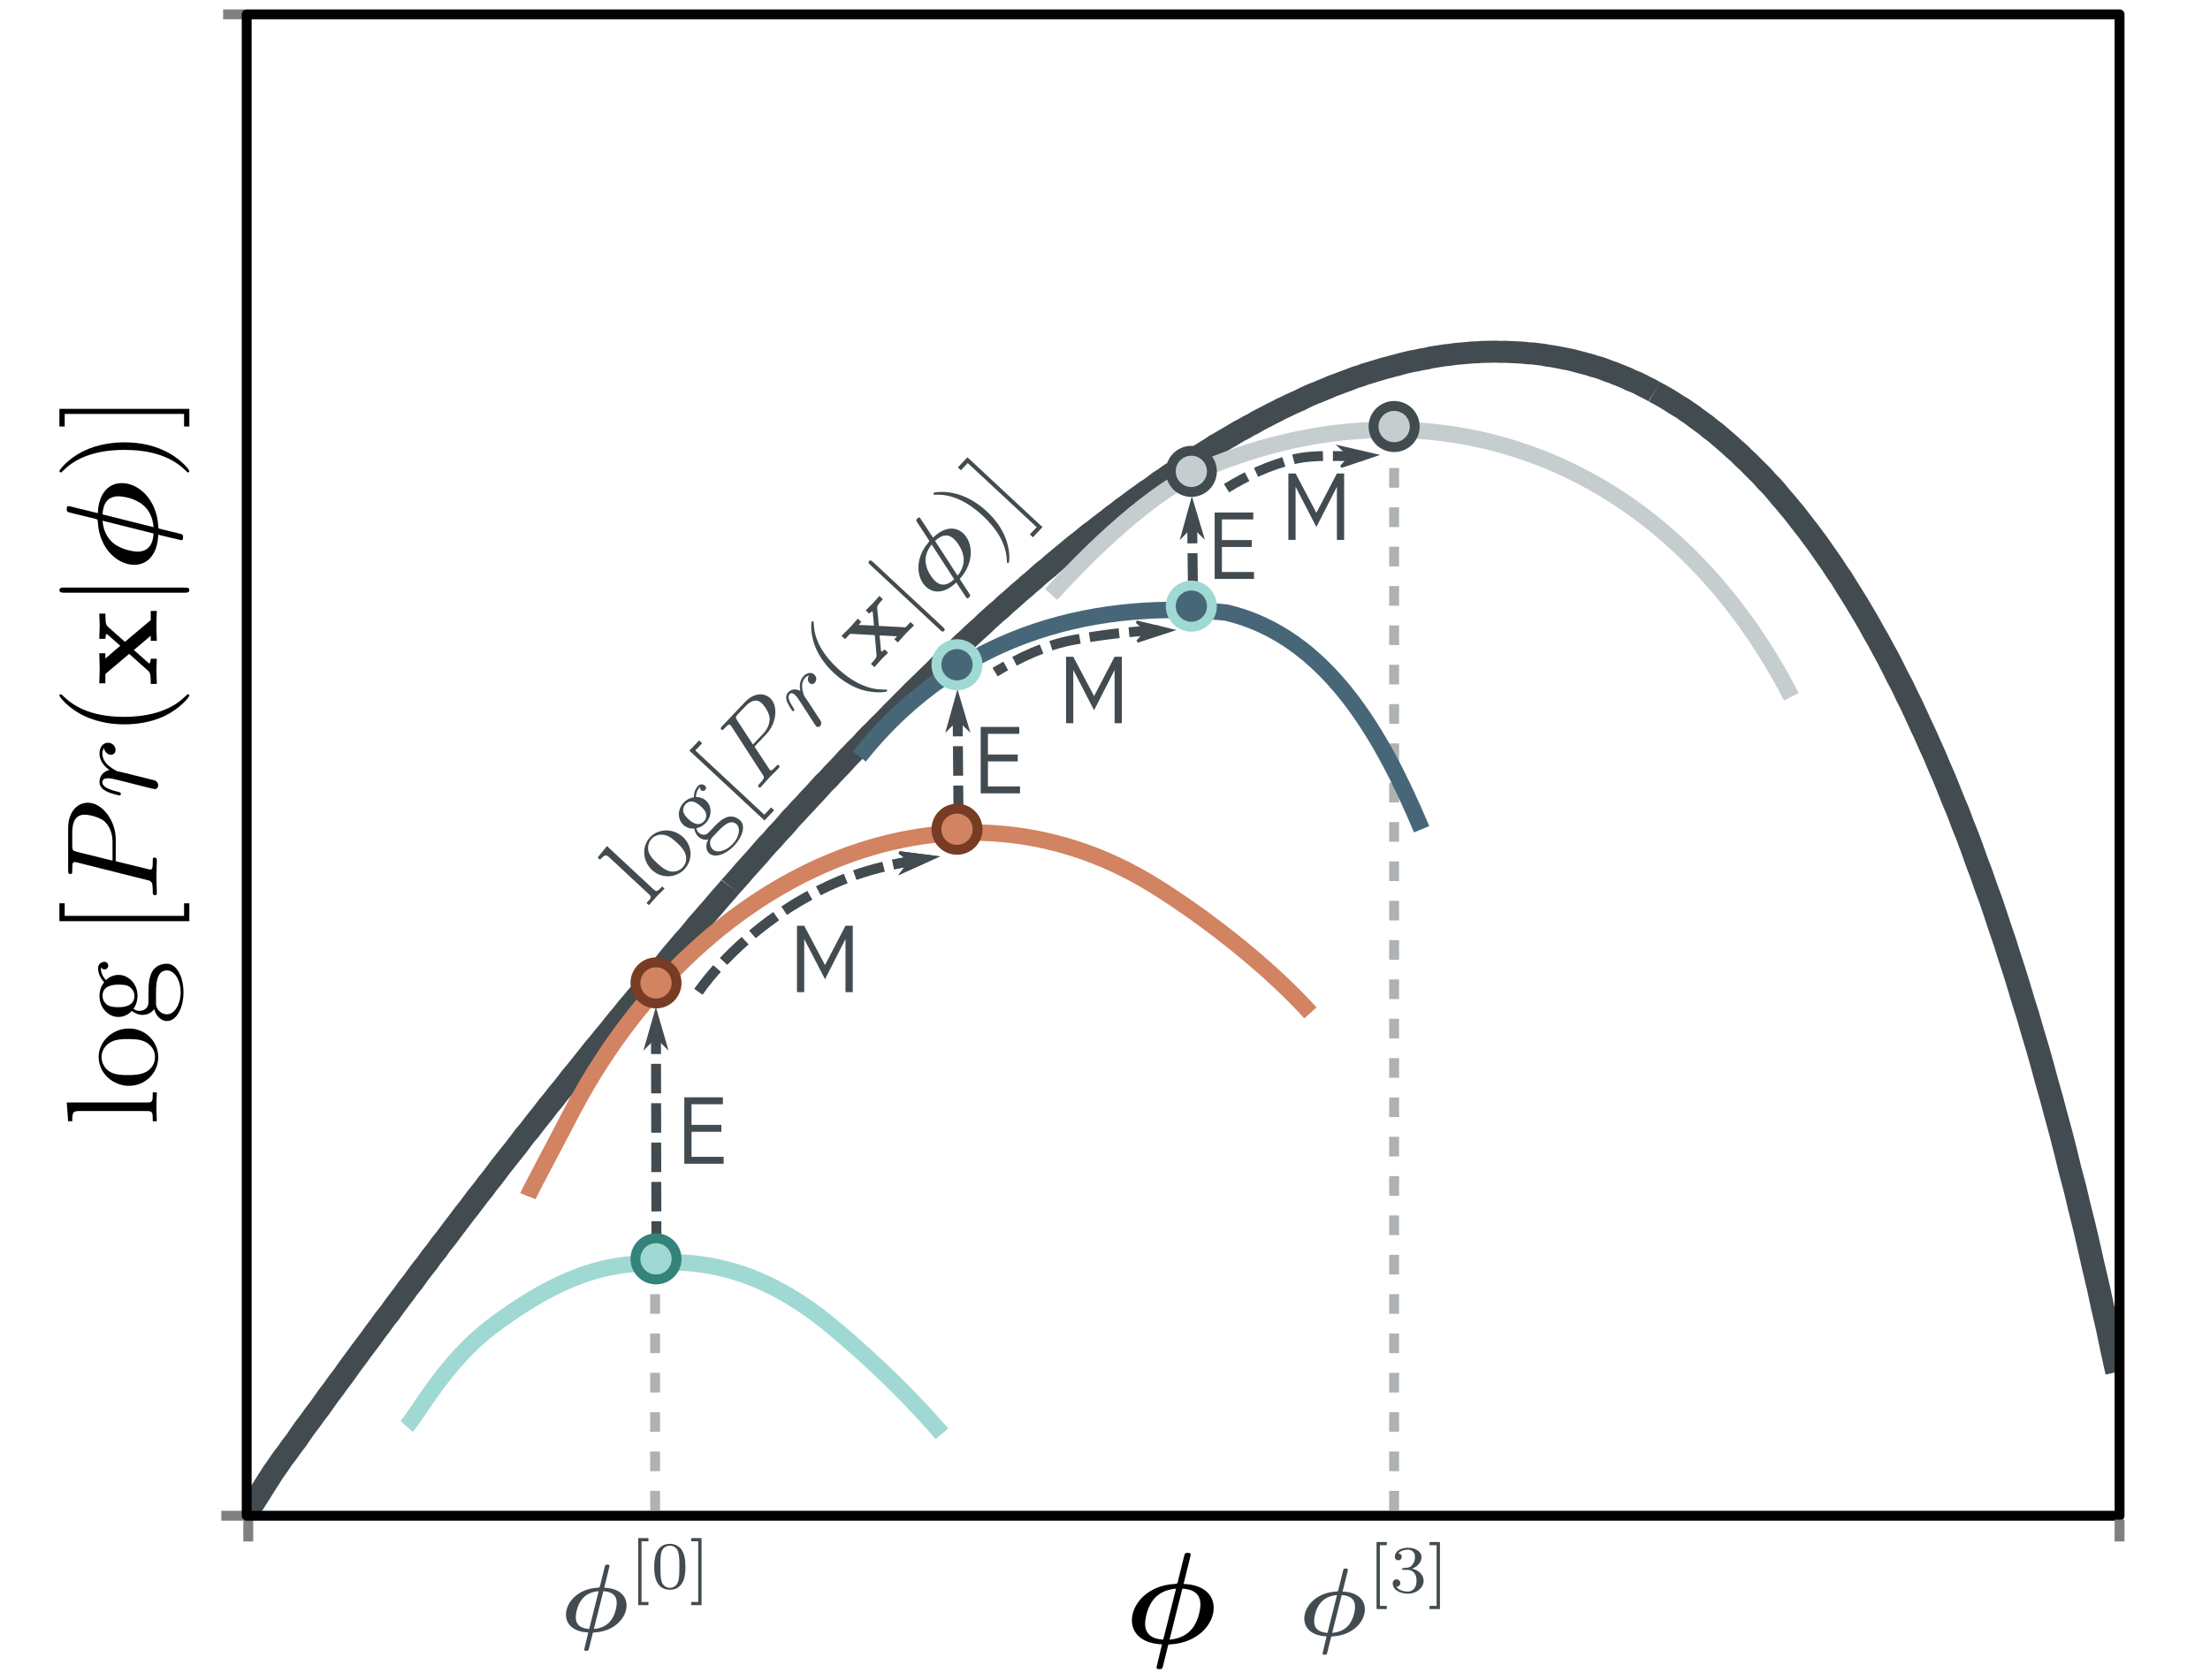 <?xml version="1.0" encoding="UTF-8"?>
<svg xmlns="http://www.w3.org/2000/svg" xmlns:xlink="http://www.w3.org/1999/xlink" width="190.129pt" height="144.575pt" viewBox="0 0 190.129 144.575">
<defs>
<clipPath id="clip-0">
<path clip-rule="nonzero" d="M 141 32 L 183 32 L 183 120 L 141 120 Z M 141 32 "/>
</clipPath>
<clipPath id="clip-1">
<path clip-rule="nonzero" d="M 21.48 25.062 L 21.48 145.422 L 182.148 142.176 L 182.148 21.816 Z M 21.48 25.062 "/>
</clipPath>
<clipPath id="clip-2">
<path clip-rule="nonzero" d="M 101 29 L 144 29 L 144 41 L 101 41 Z M 101 29 "/>
</clipPath>
<clipPath id="clip-3">
<path clip-rule="nonzero" d="M 21.48 25.062 L 21.48 145.422 L 182.148 142.176 L 182.148 21.816 Z M 21.48 25.062 "/>
</clipPath>
<clipPath id="clip-4">
<path clip-rule="nonzero" d="M 61 38 L 104 38 L 104 78 L 61 78 Z M 61 38 "/>
</clipPath>
<clipPath id="clip-5">
<path clip-rule="nonzero" d="M 21.48 25.062 L 21.48 145.422 L 182.148 142.176 L 182.148 21.816 Z M 21.48 25.062 "/>
</clipPath>
<clipPath id="clip-6">
<path clip-rule="nonzero" d="M 21 75 L 64 75 L 64 132 L 21 132 Z M 21 75 "/>
</clipPath>
<clipPath id="clip-7">
<path clip-rule="nonzero" d="M 21.48 25.062 L 21.48 145.422 L 182.148 142.176 L 182.148 21.816 Z M 21.48 25.062 "/>
</clipPath>
</defs>
<path fill="none" stroke-width="0.854" stroke-linecap="butt" stroke-linejoin="miter" stroke="rgb(25.882%, 29.411%, 31.372%)" stroke-opacity="0.427" stroke-dasharray="1.708 1.708" stroke-miterlimit="4" d="M 119.938 131.168 L 119.938 37.087 " transform="matrix(1, 0, 0, 0.991, 0, 0)"/>
<path fill="none" stroke-width="0.854" stroke-linecap="butt" stroke-linejoin="miter" stroke="rgb(25.882%, 29.411%, 31.372%)" stroke-opacity="0.427" stroke-dasharray="1.708 1.708" stroke-miterlimit="4" d="M 56.359 131.168 L 56.359 110.212 " transform="matrix(1, 0, 0, 0.991, 0, 0)"/>
<path fill="none" stroke-width="0.854" stroke-linecap="butt" stroke-linejoin="miter" stroke="rgb(25.882%, 29.411%, 31.372%)" stroke-opacity="1" stroke-dasharray="2.563 0.854" stroke-miterlimit="4" d="M 102.555 44.622 L 102.625 50.81 " transform="matrix(1, 0, 0, 0.991, 0, 0)"/>
<path fill-rule="evenodd" fill="rgb(25.882%, 29.411%, 31.372%)" fill-opacity="1" stroke-width="0.228" stroke-linecap="butt" stroke-linejoin="miter" stroke="rgb(25.882%, 29.411%, 31.372%)" stroke-opacity="1" stroke-miterlimit="4" d="M 46.776 -102.049 L 47.629 -102.903 L 44.64 -102.049 L 47.63 -101.196 Z M 46.776 -102.049 " transform="matrix(0.011, 0.991, -1, 0.011, 0, 0)"/>
<path fill="none" stroke-width="0.854" stroke-linecap="butt" stroke-linejoin="miter" stroke="rgb(25.882%, 29.411%, 31.372%)" stroke-opacity="1" stroke-dasharray="2.563 0.854" stroke-miterlimit="4" d="M 82.383 61.381 L 82.453 69.937 " transform="matrix(1, 0, 0, 0.991, 0, 0)"/>
<path fill-rule="evenodd" fill="rgb(25.882%, 29.411%, 31.372%)" fill-opacity="1" stroke-width="0.228" stroke-linecap="butt" stroke-linejoin="miter" stroke="rgb(25.882%, 29.411%, 31.372%)" stroke-opacity="1" stroke-miterlimit="4" d="M 63.06 -81.886 L 63.915 -82.742 L 60.924 -81.888 L 63.913 -81.032 Z M 63.06 -81.886 " transform="matrix(0.008, 0.991, -1, 0.008, 0, 0)"/>
<path fill="none" stroke-width="0.854" stroke-linecap="butt" stroke-linejoin="miter" stroke="rgb(25.882%, 29.411%, 31.372%)" stroke-opacity="1" stroke-dasharray="2.563 0.854" stroke-miterlimit="4" d="M 56.434 88.965 L 56.473 108.175 " transform="matrix(1, 0, 0, 0.991, 0, 0)"/>
<path fill-rule="evenodd" fill="rgb(25.882%, 29.411%, 31.372%)" fill-opacity="1" stroke-width="0.228" stroke-linecap="butt" stroke-linejoin="miter" stroke="rgb(25.882%, 29.411%, 31.372%)" stroke-opacity="1" stroke-miterlimit="4" d="M 90.104 -56.252 L 90.961 -57.105 L 87.967 -56.252 L 90.957 -55.398 Z M 90.104 -56.252 " transform="matrix(0.002, 0.991, -1, 0.002, 0, 0)"/>
<g clip-path="url(#clip-0)">
<g clip-path="url(#clip-1)">
<path fill="none" stroke-width="1.992" stroke-linecap="butt" stroke-linejoin="round" stroke="rgb(25.882%, 29.411%, 31.372%)" stroke-opacity="1" stroke-miterlimit="4" d="M 142.336 -38.488 L 142.754 -38.727 L 143.145 -38.966 L 143.562 -39.237 L 143.953 -39.505 L 144.344 -39.776 L 144.762 -40.044 L 145.152 -40.344 L 145.57 -40.645 L 145.961 -40.974 L 146.348 -41.274 L 146.77 -41.604 L 147.16 -41.961 L 147.578 -42.291 L 147.969 -42.653 L 148.355 -43.01 L 148.777 -43.402 L 149.164 -43.788 L 149.586 -44.179 L 149.973 -44.599 L 150.395 -45.019 L 150.781 -45.438 L 151.172 -45.858 L 151.594 -46.306 L 151.98 -46.783 L 152.402 -47.236 L 152.789 -47.713 L 153.18 -48.223 L 153.598 -48.733 L 153.988 -49.243 L 154.41 -49.783 L 154.797 -50.321 L 155.188 -50.86 L 155.605 -51.428 L 155.996 -51.999 L 156.414 -52.596 L 157.195 -53.796 L 157.613 -54.426 L 158.004 -55.084 L 158.422 -55.714 L 158.812 -56.4 L 159.203 -57.062 L 159.621 -57.778 L 160.012 -58.469 L 160.43 -59.218 L 160.82 -59.937 L 161.207 -60.685 L 161.629 -61.463 L 162.02 -62.244 L 162.438 -63.055 L 162.828 -63.861 L 163.215 -64.699 L 163.637 -65.539 L 164.023 -66.41 L 164.445 -67.307 L 164.836 -68.207 L 165.223 -69.104 L 165.645 -70.062 L 166.031 -70.991 L 166.453 -71.979 L 166.84 -72.969 L 167.262 -73.99 L 167.648 -75.005 L 168.039 -76.054 L 168.461 -77.103 L 168.848 -78.213 L 169.27 -79.319 L 169.656 -80.429 L 170.047 -81.597 L 170.465 -82.765 L 170.855 -83.965 L 171.273 -85.162 L 171.664 -86.392 L 172.055 -87.65 L 172.473 -88.937 L 172.863 -90.257 L 173.281 -91.606 L 173.672 -92.95 L 174.062 -94.331 L 174.48 -95.738 L 174.871 -97.177 L 175.289 -98.645 L 175.68 -100.113 L 176.07 -101.638 L 176.488 -103.197 L 176.879 -104.755 L 177.297 -106.375 L 177.688 -107.991 L 178.074 -109.668 L 178.496 -111.346 L 178.887 -113.085 L 179.305 -114.854 L 179.695 -116.622 L 180.082 -118.447 L 180.504 -120.334 L 180.891 -122.221 L 181.312 -124.138 L 181.699 -126.115 L 182.121 -128.122 " transform="matrix(1, -0.02, 0, -0.95, 0, 0)"/>
</g>
</g>
<g clip-path="url(#clip-2)">
<g clip-path="url(#clip-3)">
<path fill="none" stroke-width="1.992" stroke-linecap="butt" stroke-linejoin="round" stroke="rgb(25.882%, 29.411%, 31.372%)" stroke-opacity="1" stroke-miterlimit="4" d="M 102.578 -43.788 L 103 -43.518 L 103.387 -43.279 L 103.809 -43.009 L 104.195 -42.77 L 104.586 -42.499 L 105.008 -42.261 L 105.395 -42.023 L 105.816 -41.781 L 106.203 -41.543 L 106.594 -41.304 L 107.012 -41.091 L 107.402 -40.853 L 107.82 -40.644 L 108.211 -40.406 L 108.602 -40.196 L 109.02 -39.983 L 109.41 -39.773 L 109.828 -39.564 L 110.219 -39.355 L 110.609 -39.174 L 111.027 -38.965 L 111.418 -38.788 L 111.836 -38.608 L 112.227 -38.398 L 112.617 -38.218 L 113.035 -38.037 L 113.426 -37.89 L 113.844 -37.709 L 114.234 -37.557 L 114.621 -37.376 L 115.043 -37.229 L 115.434 -37.077 L 115.852 -36.93 L 116.242 -36.778 L 116.629 -36.63 L 117.051 -36.507 L 117.438 -36.359 L 117.859 -36.241 L 118.246 -36.122 L 118.668 -35.999 L 119.055 -35.88 L 119.445 -35.789 L 119.867 -35.671 L 120.254 -35.581 L 120.676 -35.462 L 121.062 -35.372 L 121.453 -35.281 L 121.871 -35.22 L 122.262 -35.13 L 122.684 -35.073 L 123.07 -34.983 L 123.461 -34.921 L 123.879 -34.86 L 124.27 -34.803 L 124.688 -34.77 L 125.078 -34.713 L 125.469 -34.68 L 125.887 -34.652 L 126.277 -34.623 L 126.695 -34.591 L 127.086 -34.591 L 127.477 -34.562 L 128.703 -34.564 L 129.094 -34.593 L 129.48 -34.593 L 129.902 -34.622 L 130.293 -34.651 L 130.711 -34.681 L 131.102 -34.714 L 131.488 -34.771 L 131.91 -34.801 L 132.297 -34.862 L 132.719 -34.921 L 133.109 -35.011 L 133.496 -35.073 L 133.918 -35.16 L 134.305 -35.25 L 134.727 -35.342 L 135.113 -35.432 L 135.535 -35.552 L 135.922 -35.671 L 136.312 -35.79 L 136.734 -35.91 L 137.121 -36.058 L 137.543 -36.178 L 137.93 -36.33 L 138.32 -36.507 L 138.738 -36.66 L 139.129 -36.837 L 139.547 -37.019 L 139.938 -37.199 L 140.328 -37.409 L 140.746 -37.587 L 141.137 -37.796 L 141.555 -38.036 L 141.945 -38.245 L 142.336 -38.488 " transform="matrix(1, -0.02, 0, -0.95, 0, 0)"/>
</g>
</g>
<g clip-path="url(#clip-4)">
<g clip-path="url(#clip-5)">
<path fill="none" stroke-width="1.992" stroke-linecap="butt" stroke-linejoin="round" stroke="rgb(25.882%, 29.411%, 31.372%)" stroke-opacity="1" stroke-miterlimit="4" d="M 62.824 -81.656 L 63.242 -81.179 L 63.633 -80.727 L 64.023 -80.25 L 64.441 -79.77 L 64.832 -79.322 L 65.25 -78.842 L 65.641 -78.361 L 66.027 -77.913 L 66.449 -77.461 L 66.84 -76.985 L 67.258 -76.533 L 67.648 -76.085 L 68.035 -75.604 L 68.457 -75.157 L 68.844 -74.709 L 69.266 -74.257 L 69.656 -73.809 L 70.074 -73.358 L 70.465 -72.91 L 70.852 -72.462 L 71.273 -72.039 L 71.66 -71.591 L 72.082 -71.143 L 72.469 -70.724 L 72.859 -70.272 L 73.281 -69.825 L 73.668 -69.405 L 74.09 -68.987 L 74.477 -68.535 L 74.867 -68.115 L 75.285 -67.697 L 75.676 -67.277 L 76.094 -66.859 L 76.875 -66.02 L 77.293 -65.598 L 77.684 -65.178 L 78.102 -64.76 L 78.492 -64.341 L 78.883 -63.95 L 79.301 -63.531 L 79.691 -63.141 L 80.109 -62.722 L 80.5 -62.336 L 80.891 -61.913 L 81.309 -61.527 L 81.699 -61.136 L 82.117 -60.747 L 82.508 -60.356 L 82.895 -59.966 L 83.316 -59.576 L 83.707 -59.189 L 84.125 -58.8 L 84.516 -58.438 L 84.902 -58.051 L 85.324 -57.662 L 85.711 -57.3 L 86.133 -56.943 L 86.52 -56.552 L 86.941 -56.191 L 87.328 -55.834 L 87.719 -55.472 L 88.141 -55.115 L 88.527 -54.753 L 88.949 -54.397 L 89.336 -54.035 L 89.727 -53.677 L 90.145 -53.345 L 90.535 -52.987 L 90.957 -52.626 L 91.344 -52.297 L 91.734 -51.969 L 92.152 -51.608 L 92.543 -51.279 L 92.961 -50.951 L 93.352 -50.622 L 93.742 -50.289 L 94.16 -49.989 L 94.551 -49.661 L 94.969 -49.332 L 95.359 -49.032 L 95.75 -48.704 L 96.168 -48.404 L 96.559 -48.075 L 96.977 -47.776 L 97.367 -47.476 L 97.754 -47.176 L 98.176 -46.877 L 98.566 -46.576 L 98.984 -46.306 L 99.375 -46.006 L 99.762 -45.706 L 100.184 -45.435 L 100.57 -45.139 L 100.992 -44.869 L 101.383 -44.597 L 101.801 -44.327 L 102.191 -44.06 L 102.578 -43.788 " transform="matrix(1, -0.02, 0, -0.95, 0, 0)"/>
</g>
</g>
<g clip-path="url(#clip-6)">
<g clip-path="url(#clip-7)">
<path fill="none" stroke-width="1.992" stroke-linecap="butt" stroke-linejoin="round" stroke="rgb(25.882%, 29.411%, 31.372%)" stroke-opacity="1" stroke-miterlimit="4" d="M 21.371 -137.357 L 23.488 -133.875 L 23.879 -133.308 L 24.266 -132.707 L 24.688 -132.137 L 25.074 -131.57 L 25.496 -130.999 L 25.883 -130.403 L 26.273 -129.831 L 26.691 -129.261 L 27.082 -128.693 L 27.504 -128.123 L 27.891 -127.555 L 28.281 -126.984 L 28.699 -126.417 L 29.09 -125.846 L 29.508 -125.279 L 29.898 -124.708 L 30.289 -124.141 L 30.707 -123.57 L 31.098 -123.003 L 31.516 -122.432 L 31.906 -121.894 L 32.297 -121.322 L 32.715 -120.756 L 33.105 -120.184 L 33.523 -119.647 L 33.914 -119.075 L 34.301 -118.537 L 34.723 -117.966 L 35.113 -117.399 L 35.531 -116.861 L 35.922 -116.29 L 36.309 -115.751 L 36.73 -115.213 L 37.117 -114.642 L 37.539 -114.104 L 37.93 -113.533 L 38.348 -112.995 L 38.738 -112.456 L 39.125 -111.918 L 39.547 -111.347 L 39.934 -110.809 L 40.355 -110.267 L 40.742 -109.728 L 41.133 -109.19 L 41.555 -108.652 L 41.941 -108.109 L 42.363 -107.572 L 42.75 -107.033 L 43.141 -106.495 L 43.559 -105.953 L 43.949 -105.443 L 44.367 -104.905 L 45.148 -103.828 L 45.566 -103.319 L 45.957 -102.781 L 46.375 -102.239 L 46.766 -101.729 L 47.156 -101.191 L 47.574 -100.681 L 47.965 -100.143 L 48.383 -99.634 L 48.773 -99.124 L 49.164 -98.586 L 49.582 -98.077 L 49.973 -97.567 L 50.391 -97.025 L 50.781 -96.515 L 51.168 -96.006 L 51.59 -95.497 L 51.98 -94.991 L 52.398 -94.478 L 52.789 -93.972 L 53.176 -93.463 L 53.598 -92.954 L 53.984 -92.444 L 54.406 -91.935 L 54.793 -91.454 L 55.215 -90.945 L 55.605 -90.435 L 55.992 -89.925 L 56.414 -89.445 L 56.801 -88.94 L 57.223 -88.459 L 57.609 -87.95 L 58 -87.469 L 58.418 -86.96 L 58.809 -86.483 L 59.23 -86.003 L 59.617 -85.522 L 60.008 -85.012 L 60.426 -84.532 L 60.816 -84.055 L 61.234 -83.574 L 61.625 -83.094 L 62.016 -82.617 L 62.434 -82.136 L 62.824 -81.656 " transform="matrix(1, -0.02, 0, -0.95, 0, 0)"/>
</g>
</g>
<path fill-rule="nonzero" fill="rgb(25.882%, 29.411%, 30.98%)" fill-opacity="1" d="M 52.219 72.809 L 51.418 73.793 L 51.617 73.984 C 52.047 73.531 52.133 73.52 52.457 73.82 L 55.812 76.941 C 56.094 77.207 56.027 77.277 55.621 77.707 L 55.824 77.895 C 56.012 77.676 56.324 77.324 56.477 77.164 C 56.629 77.004 56.934 76.703 57.172 76.473 L 56.969 76.285 C 56.559 76.715 56.492 76.785 56.211 76.523 Z M 52.219 72.809 "/>
<path fill-rule="nonzero" fill="rgb(25.882%, 29.411%, 30.98%)" fill-opacity="1" d="M 58.766 72.039 C 57.949 71.277 56.664 71.27 55.934 72.039 C 55.172 72.84 55.293 74.121 56.09 74.863 C 56.93 75.645 58.172 75.555 58.883 74.805 C 59.613 74.035 59.586 72.801 58.766 72.039 Z M 58.73 74.645 C 58.465 74.926 58.07 75.082 57.605 74.973 C 57.168 74.867 56.773 74.5 56.543 74.285 C 56.289 74.051 55.945 73.73 55.805 73.316 C 55.676 72.875 55.816 72.441 56.062 72.18 C 56.328 71.902 56.727 71.762 57.172 71.855 C 57.605 71.938 57.98 72.285 58.223 72.512 C 58.453 72.727 58.809 73.059 58.957 73.461 C 59.109 73.883 59.027 74.336 58.73 74.645 Z M 58.73 74.645 "/>
<path fill-rule="nonzero" fill="rgb(25.882%, 29.411%, 30.98%)" fill-opacity="1" d="M 60.566 70.68 C 60.035 71.242 59.387 70.641 59.246 70.508 C 59.074 70.348 58.871 70.141 58.793 69.902 C 58.77 69.785 58.73 69.465 58.98 69.203 C 59.5 68.652 60.137 69.246 60.289 69.387 C 60.461 69.547 60.672 69.746 60.738 69.996 C 60.762 70.113 60.801 70.43 60.566 70.68 Z M 60.117 71.656 C 60.094 71.641 59.945 71.5 59.906 71.277 C 60.328 71.195 60.602 70.941 60.715 70.824 C 61.277 70.23 61.25 69.379 60.754 68.918 C 60.512 68.691 60.184 68.574 59.883 68.594 C 59.879 68.156 60.066 67.898 60.168 67.789 C 60.188 67.766 60.215 67.738 60.246 67.727 C 60.199 67.816 60.234 67.922 60.312 67.996 C 60.426 68.102 60.582 68.074 60.676 67.977 C 60.734 67.914 60.805 67.758 60.652 67.617 C 60.543 67.512 60.273 67.395 60.039 67.645 C 59.914 67.777 59.688 68.094 59.695 68.609 C 59.227 68.684 58.961 68.922 58.828 69.062 C 58.258 69.664 58.285 70.52 58.781 70.98 C 59.062 71.242 59.438 71.328 59.73 71.301 C 59.746 71.465 59.844 71.781 60.078 72 C 60.281 72.188 60.609 72.324 60.93 72.246 C 60.66 72.73 60.754 73.195 61.004 73.43 C 61.469 73.859 62.422 73.559 63.16 72.777 C 63.875 72.027 64.176 71.066 63.672 70.594 C 63.449 70.387 63.039 70.156 62.543 70.32 C 62.051 70.5 61.699 70.871 61.328 71.262 C 61.176 71.422 60.922 71.691 60.863 71.73 C 60.645 71.902 60.328 71.855 60.117 71.656 Z M 63.031 72.637 C 62.414 73.289 61.664 73.418 61.32 73.098 C 61.027 72.824 61.012 72.359 61.266 72.07 L 61.625 71.688 C 62.148 71.137 62.824 70.426 63.367 70.934 C 63.723 71.262 63.617 72.016 63.031 72.637 Z M 63.031 72.637 "/>
<path fill-rule="nonzero" fill="rgb(25.882%, 29.411%, 30.98%)" fill-opacity="1" d="M 66.602 69.727 L 66.34 69.484 L 65.754 70.105 L 59.82 64.582 L 60.406 63.961 L 60.145 63.719 L 59.309 64.598 L 65.77 70.609 Z M 66.602 69.727 "/>
<path fill-rule="nonzero" fill="rgb(25.882%, 29.411%, 30.98%)" fill-opacity="1" d="M 64.91 64.25 L 65.945 63.156 C 66.797 62.258 66.977 60.746 66.258 60.078 C 65.754 59.605 64.879 59.586 64.082 60.426 L 62.129 62.488 C 62.012 62.609 61.945 62.68 62.066 62.793 C 62.148 62.867 62.195 62.816 62.32 62.688 C 62.395 62.609 62.52 62.496 62.586 62.426 C 62.711 62.336 62.75 62.316 62.832 62.391 C 62.852 62.41 62.871 62.426 62.934 62.523 L 65.574 66.602 C 65.77 66.895 65.809 66.953 65.324 67.465 C 65.23 67.562 65.164 67.633 65.285 67.746 C 65.367 67.82 65.434 67.754 65.453 67.73 C 65.621 67.551 66.027 67.082 66.199 66.902 C 66.332 66.762 66.477 66.633 66.598 66.5 C 66.73 66.359 66.875 66.23 67 66.098 C 67.047 66.051 67.121 65.969 66.992 65.848 C 66.918 65.781 66.863 65.84 66.75 65.961 C 66.531 66.191 66.359 66.371 66.25 66.27 C 66.207 66.23 66.188 66.191 66.156 66.145 Z M 63.426 62 C 63.262 61.734 63.25 61.707 63.516 61.426 L 64.094 60.816 C 64.598 60.285 65.094 60.102 65.535 60.516 C 65.789 60.754 66.223 61.398 66.215 61.867 C 66.207 62.461 65.895 62.887 65.629 63.168 L 64.777 64.07 Z M 63.426 62 "/>
<path fill-rule="nonzero" fill="rgb(25.882%, 29.411%, 30.98%)" fill-opacity="1" d="M 69.992 62.176 C 70.074 62.289 70.188 62.473 70.219 62.5 C 70.328 62.602 70.477 62.57 70.57 62.469 C 70.645 62.391 70.699 62.23 70.617 62.059 C 70.605 62.031 69.926 61.004 69.832 60.859 C 69.668 60.613 69.336 60.078 69.184 59.879 C 69.133 59.773 69 59.312 69 59.027 C 69.008 58.941 69.016 58.59 69.273 58.32 C 69.434 58.148 69.598 58.137 69.609 58.125 C 69.457 58.344 69.477 58.625 69.648 58.785 C 69.75 58.879 69.938 58.922 70.098 58.75 C 70.262 58.582 70.281 58.262 70.047 58.043 C 69.824 57.836 69.445 57.859 69.129 58.188 C 68.742 58.598 68.789 59.172 68.855 59.461 C 68.508 59.25 68.086 59.289 67.801 59.59 C 67.527 59.883 67.664 60.238 67.719 60.402 C 67.836 60.719 68.145 61.156 68.164 61.176 C 68.238 61.238 68.293 61.18 68.305 61.168 C 68.371 61.098 68.359 61.09 68.254 60.918 C 67.906 60.387 67.715 59.965 67.934 59.734 C 68.027 59.633 68.164 59.59 68.406 59.816 C 68.547 59.945 68.602 60.031 68.859 60.422 Z M 69.992 62.176 "/>
<path fill-rule="nonzero" fill="rgb(25.882%, 29.411%, 30.98%)" fill-opacity="1" d="M 76.289 59.363 C 76.27 59.344 76.262 59.336 76.043 59.34 C 74.488 59.379 73.066 58.453 72.074 57.531 C 70.953 56.488 70.059 55.203 70.008 53.668 C 70.004 53.512 69.996 53.504 69.973 53.484 C 69.926 53.438 69.883 53.438 69.848 53.477 C 69.781 53.547 69.684 54.535 70.141 55.676 C 70.547 56.656 71.188 57.402 71.723 57.902 C 72.227 58.371 73.074 59.027 74.145 59.363 C 75.301 59.703 76.238 59.559 76.305 59.488 C 76.344 59.449 76.34 59.41 76.289 59.363 Z M 76.289 59.363 "/>
<path fill-rule="nonzero" fill="rgb(25.882%, 29.411%, 30.98%)" fill-opacity="1" d="M 75.605 53.863 L 75.469 52.34 C 75.465 52.168 75.461 52.09 75.953 51.566 L 75.652 51.285 C 75.453 51.516 75.148 51.855 75.121 51.887 C 74.969 52.047 74.645 52.348 74.477 52.527 L 74.777 52.809 C 74.863 52.719 74.949 52.648 75.055 52.617 C 75.078 52.676 75.098 52.691 75.09 52.742 L 75.191 53.836 L 73.859 53.781 L 74.105 53.52 L 73.801 53.238 C 73.641 53.41 73.281 53.828 73.082 54.039 C 72.891 54.238 72.598 54.512 72.398 54.723 L 72.699 55.004 L 73.137 54.543 L 75.258 54.652 L 75.41 56.375 C 75.438 56.59 75.219 56.82 74.926 57.129 L 75.227 57.414 C 75.426 57.184 75.738 56.832 75.77 56.805 C 75.918 56.645 76.281 56.281 76.406 56.172 L 76.102 55.887 C 75.996 56 75.852 56.09 75.812 56.055 C 75.805 56.043 75.805 56.043 75.789 55.957 L 75.672 54.676 L 77.176 54.758 L 76.938 55.008 L 77.238 55.289 C 77.391 55.109 77.75 54.711 77.949 54.5 C 78.141 54.301 78.426 54.02 78.637 53.816 L 78.332 53.535 L 77.906 53.984 Z M 75.605 53.863 "/>
<path fill-rule="nonzero" fill="rgb(25.882%, 29.411%, 30.98%)" fill-opacity="1" d="M 75.117 48.375 C 75.008 48.273 74.887 48.16 74.773 48.281 C 74.648 48.41 74.77 48.523 74.883 48.625 L 80.875 54.203 C 80.984 54.309 81.105 54.422 81.23 54.289 C 81.344 54.168 81.223 54.059 81.109 53.953 Z M 75.117 48.375 "/>
<path fill-rule="nonzero" fill="rgb(25.882%, 29.411%, 30.98%)" fill-opacity="1" d="M 79.23 44.68 C 79.168 44.586 79.156 44.574 79.148 44.566 C 79.055 44.48 78.969 44.57 78.914 44.633 C 78.789 44.762 78.809 44.781 78.902 44.941 L 79.883 46.438 C 79.945 46.555 79.945 46.555 79.945 46.574 C 79.938 46.582 79.938 46.602 79.852 46.711 C 78.672 48.098 78.852 49.738 79.668 50.5 C 80.355 51.137 81.352 51.027 82.266 50.125 L 83.152 51.457 C 83.242 51.543 83.328 51.453 83.383 51.395 C 83.48 51.293 83.496 51.254 83.414 51.121 L 82.723 50.062 C 82.582 49.852 82.578 49.836 82.578 49.816 C 82.59 49.805 82.598 49.793 82.684 49.684 C 83.836 48.309 83.695 46.668 82.867 45.898 C 82.168 45.25 81.184 45.367 80.27 46.27 Z M 82.09 49.848 C 81.539 50.371 80.973 50.488 80.457 50.008 C 80.273 49.836 79.746 49.211 79.645 48.477 C 79.57 47.992 79.699 47.414 80.152 46.859 Z M 80.445 46.547 C 80.996 46.023 81.551 45.898 82.078 46.391 C 82.262 46.559 82.789 47.184 82.891 47.918 C 82.965 48.402 82.836 48.98 82.383 49.539 Z M 80.445 46.547 "/>
<path fill-rule="nonzero" fill="rgb(25.882%, 29.411%, 30.98%)" fill-opacity="1" d="M 84.887 44.004 C 84.395 43.543 83.547 42.891 82.48 42.555 C 81.332 42.199 80.383 42.355 80.328 42.418 C 80.289 42.457 80.289 42.516 80.332 42.555 C 80.352 42.57 80.363 42.582 80.598 42.574 C 81.832 42.535 83.195 43.125 84.539 44.375 C 85.648 45.41 86.562 46.695 86.621 48.238 C 86.617 48.402 86.629 48.414 86.648 48.43 C 86.688 48.469 86.746 48.469 86.785 48.426 C 86.84 48.367 86.945 47.371 86.48 46.238 C 86.086 45.25 85.434 44.512 84.887 44.004 Z M 84.887 44.004 "/>
<path fill-rule="nonzero" fill="rgb(25.882%, 29.411%, 30.98%)" fill-opacity="1" d="M 83.23 39.352 L 82.406 40.223 L 82.668 40.469 L 83.254 39.848 L 89.188 45.367 L 88.598 45.988 L 88.863 46.234 L 89.688 45.363 Z M 83.23 39.352 "/>
<path fill="none" stroke-width="0.85" stroke-linecap="butt" stroke-linejoin="miter" stroke="rgb(50.195%, 50.195%, 50.195%)" stroke-opacity="1" stroke-miterlimit="4" d="M 21.078 1.234 L 19.195 1.234 "/>
<path fill="none" stroke-width="0.85" stroke-linecap="butt" stroke-linejoin="miter" stroke="rgb(50.195%, 50.195%, 50.195%)" stroke-opacity="1" stroke-miterlimit="4" d="M 20.926 130.438 L 19.043 130.438 "/>
<path fill="none" stroke-width="0.85" stroke-linecap="butt" stroke-linejoin="miter" stroke="rgb(50.195%, 50.195%, 50.195%)" stroke-opacity="1" stroke-miterlimit="4" d="M 21.359 130.77 L 21.359 132.652 "/>
<path fill="none" stroke-width="0.85" stroke-linecap="butt" stroke-linejoin="round" stroke="rgb(0%, 0%, 0%)" stroke-opacity="1" stroke-miterlimit="4" d="M 21.223 1.234 L 182.348 1.234 L 182.348 130.438 L 21.223 130.438 Z M 21.223 1.234 "/>
<path fill-rule="nonzero" fill="rgb(0%, 0%, 0%)" fill-opacity="1" d="M 102.402 133.965 C 102.438 133.824 102.438 133.805 102.438 133.789 C 102.438 133.633 102.277 133.633 102.172 133.633 C 101.945 133.633 101.945 133.668 101.875 133.895 L 101.332 136.098 C 101.281 136.254 101.281 136.254 101.262 136.273 C 101.246 136.273 101.23 136.289 101.055 136.309 C 98.746 136.43 97.379 138.023 97.379 139.438 C 97.379 140.629 98.344 141.449 99.969 141.504 L 99.496 143.48 C 99.496 143.637 99.652 143.637 99.758 143.637 C 99.934 143.637 99.988 143.621 100.039 143.426 L 100.426 141.871 C 100.492 141.555 100.512 141.539 100.527 141.52 C 100.547 141.52 100.562 141.52 100.738 141.504 C 103.012 141.363 104.414 139.805 104.414 138.371 C 104.414 137.164 103.449 136.359 101.824 136.309 Z M 100.074 141.102 C 99.113 141.047 98.516 140.629 98.516 139.734 C 98.516 139.422 98.641 138.391 99.234 137.656 C 99.621 137.164 100.266 136.781 101.176 136.711 Z M 101.719 136.711 C 102.68 136.762 103.273 137.164 103.273 138.074 C 103.273 138.391 103.152 139.422 102.559 140.156 C 102.172 140.645 101.527 141.031 100.617 141.102 Z M 101.719 136.711 "/>
<path fill-rule="nonzero" fill="rgb(0%, 0%, 0%)" fill-opacity="1" d="M 5.742 94.879 L 5.863 96.488 L 6.215 96.488 C 6.215 95.699 6.285 95.613 6.844 95.613 L 12.652 95.613 C 13.141 95.613 13.141 95.734 13.141 96.488 L 13.492 96.488 C 13.473 96.121 13.457 95.527 13.457 95.246 C 13.457 94.965 13.473 94.426 13.492 94.004 L 13.141 94.004 C 13.141 94.758 13.141 94.879 12.652 94.879 Z M 5.742 94.879 "/>
<path fill-rule="nonzero" fill="rgb(0%, 0%, 0%)" fill-opacity="1" d="M 11.094 88.508 C 9.68 88.508 8.488 89.613 8.488 90.957 C 8.488 92.359 9.715 93.441 11.094 93.441 C 12.547 93.441 13.613 92.289 13.613 90.977 C 13.613 89.629 12.512 88.508 11.094 88.508 Z M 13.336 90.957 C 13.336 91.449 13.105 91.938 12.582 92.234 C 12.094 92.516 11.41 92.516 11.008 92.516 C 10.57 92.516 9.977 92.516 9.484 92.254 C 8.98 91.957 8.734 91.43 8.734 90.977 C 8.734 90.484 8.98 90.012 9.469 89.715 C 9.941 89.418 10.59 89.418 11.008 89.418 C 11.41 89.418 12.023 89.418 12.512 89.664 C 13.02 89.926 13.336 90.414 13.336 90.957 Z M 13.336 90.957 "/>
<path fill-rule="nonzero" fill="rgb(0%, 0%, 0%)" fill-opacity="1" d="M 11.566 85.695 C 11.566 86.676 10.449 86.676 10.203 86.676 C 9.906 86.676 9.539 86.66 9.258 86.5 C 9.137 86.414 8.82 86.152 8.82 85.695 C 8.82 84.734 9.922 84.734 10.188 84.734 C 10.484 84.734 10.852 84.734 11.129 84.91 C 11.254 84.996 11.566 85.258 11.566 85.695 Z M 12.004 86.992 C 11.969 86.992 11.707 86.992 11.48 86.816 C 11.797 86.379 11.832 85.906 11.832 85.695 C 11.832 84.664 11.059 83.895 10.203 83.895 C 9.785 83.895 9.383 84.07 9.117 84.348 C 8.734 83.945 8.68 83.543 8.68 83.352 C 8.68 83.316 8.68 83.266 8.699 83.23 C 8.734 83.352 8.855 83.422 8.996 83.422 C 9.188 83.422 9.312 83.266 9.312 83.09 C 9.312 82.984 9.242 82.773 8.98 82.773 C 8.785 82.773 8.438 82.898 8.438 83.336 C 8.438 83.562 8.508 84.051 8.961 84.523 C 8.594 84.996 8.559 85.453 8.559 85.695 C 8.559 86.746 9.328 87.516 10.188 87.516 C 10.676 87.516 11.094 87.27 11.34 86.992 C 11.496 87.129 11.863 87.34 12.266 87.34 C 12.617 87.34 13.035 87.184 13.266 86.832 C 13.438 87.516 13.93 87.867 14.367 87.867 C 15.172 87.867 15.785 86.762 15.785 85.398 C 15.785 84.086 15.223 82.934 14.348 82.934 C 13.965 82.934 13.387 83.074 13.07 83.648 C 12.773 84.246 12.773 84.891 12.773 85.574 C 12.773 85.855 12.773 86.324 12.758 86.414 C 12.703 86.762 12.371 86.992 12.004 86.992 Z M 15.539 85.383 C 15.539 86.52 14.961 87.289 14.367 87.289 C 13.859 87.289 13.438 86.867 13.422 86.379 L 13.422 85.715 C 13.422 84.75 13.422 83.508 14.367 83.508 C 14.98 83.508 15.539 84.297 15.539 85.383 Z M 15.539 85.383 "/>
<path fill-rule="nonzero" fill="rgb(0%, 0%, 0%)" fill-opacity="1" d="M 16.289 77.734 L 15.836 77.734 L 15.836 78.816 L 5.566 78.816 L 5.566 77.734 L 5.113 77.734 L 5.113 79.273 L 16.289 79.273 Z M 16.289 77.734 "/>
<path fill-rule="nonzero" fill="rgb(0%, 0%, 0%)" fill-opacity="1" d="M 9.957 74.113 L 9.957 72.207 C 9.957 70.633 8.805 69.078 7.562 69.078 C 6.688 69.078 5.863 69.812 5.863 71.281 L 5.863 74.883 C 5.863 75.094 5.863 75.215 6.074 75.215 C 6.215 75.215 6.215 75.129 6.215 74.902 C 6.215 74.762 6.23 74.551 6.23 74.43 C 6.266 74.238 6.285 74.184 6.426 74.184 C 6.461 74.184 6.496 74.184 6.633 74.219 L 12.617 75.723 C 13.055 75.828 13.141 75.848 13.141 76.738 C 13.141 76.914 13.141 77.035 13.352 77.035 C 13.492 77.035 13.492 76.914 13.492 76.879 C 13.492 76.562 13.457 75.777 13.457 75.461 C 13.457 75.215 13.473 74.973 13.473 74.746 C 13.473 74.5 13.492 74.254 13.492 74.027 C 13.492 73.941 13.492 73.801 13.266 73.801 C 13.141 73.801 13.141 73.906 13.141 74.113 C 13.141 74.516 13.141 74.832 12.949 74.832 C 12.879 74.832 12.828 74.812 12.758 74.797 Z M 6.633 73.309 C 6.25 73.203 6.215 73.188 6.215 72.699 L 6.215 71.629 C 6.215 70.703 6.512 70.109 7.281 70.109 C 7.719 70.109 8.68 70.336 9.082 70.773 C 9.59 71.332 9.68 71.996 9.68 72.488 L 9.68 74.062 Z M 6.633 73.309 "/>
<path fill-rule="nonzero" fill="rgb(0%, 0%, 0%)" fill-opacity="1" d="M 12.828 67.801 C 13.004 67.836 13.266 67.906 13.316 67.906 C 13.508 67.906 13.613 67.746 13.613 67.574 C 13.613 67.434 13.527 67.242 13.301 67.152 C 13.266 67.137 11.742 66.77 11.531 66.715 C 11.164 66.629 10.395 66.418 10.082 66.367 C 9.941 66.312 9.418 66 9.172 65.734 C 9.102 65.648 8.805 65.316 8.805 64.844 C 8.805 64.547 8.945 64.391 8.945 64.371 C 8.996 64.703 9.258 64.949 9.555 64.949 C 9.73 64.949 9.941 64.828 9.941 64.527 C 9.941 64.23 9.68 63.918 9.277 63.918 C 8.891 63.918 8.559 64.266 8.559 64.844 C 8.559 65.562 9.102 66.051 9.418 66.262 C 8.91 66.367 8.559 66.77 8.559 67.293 C 8.559 67.801 8.996 68.012 9.188 68.113 C 9.574 68.309 10.238 68.449 10.273 68.449 C 10.395 68.449 10.395 68.344 10.395 68.324 C 10.395 68.203 10.379 68.203 10.133 68.133 C 9.348 67.941 8.805 67.711 8.805 67.309 C 8.805 67.137 8.891 66.977 9.312 66.977 C 9.555 66.977 9.68 67.012 10.254 67.152 Z M 12.828 67.801 "/>
<path fill-rule="nonzero" fill="rgb(0%, 0%, 0%)" fill-opacity="1" d="M 16.168 59.75 C 16.133 59.75 16.117 59.75 15.922 59.941 C 14.523 61.324 12.406 61.691 10.691 61.691 C 8.75 61.691 6.809 61.27 5.426 59.887 C 5.289 59.75 5.27 59.75 5.234 59.75 C 5.148 59.75 5.113 59.785 5.113 59.852 C 5.113 59.977 5.883 60.973 7.301 61.637 C 8.523 62.199 9.766 62.336 10.691 62.336 C 11.566 62.336 12.914 62.215 14.191 61.602 C 15.555 60.922 16.289 59.977 16.289 59.852 C 16.289 59.785 16.254 59.75 16.168 59.75 Z M 16.168 59.75 "/>
<path fill-rule="nonzero" fill="rgb(0%, 0%, 0%)" fill-opacity="1" d="M 10.746 55.234 L 9.293 53.941 C 9.137 53.785 9.066 53.715 9.066 52.805 L 8.543 52.805 C 8.559 53.191 8.578 53.766 8.578 53.82 C 8.578 54.098 8.543 54.66 8.543 54.973 L 9.066 54.973 C 9.066 54.816 9.082 54.676 9.152 54.555 C 9.223 54.59 9.258 54.59 9.293 54.641 L 10.344 55.57 L 9.066 56.672 L 9.066 56.215 L 8.543 56.215 C 8.543 56.512 8.578 57.215 8.578 57.582 C 8.578 57.93 8.543 58.438 8.543 58.805 L 9.066 58.805 L 9.066 58 L 11.113 56.27 L 12.758 57.738 C 12.969 57.914 12.969 58.316 12.969 58.855 L 13.492 58.855 C 13.473 58.473 13.457 57.879 13.457 57.824 C 13.457 57.547 13.473 56.898 13.492 56.688 L 12.969 56.688 C 12.969 56.879 12.914 57.09 12.844 57.09 C 12.828 57.09 12.828 57.09 12.738 57.02 L 11.516 55.938 L 12.969 54.711 L 12.969 55.148 L 13.492 55.148 C 13.473 54.852 13.457 54.168 13.457 53.801 C 13.457 53.453 13.473 52.945 13.492 52.578 L 12.969 52.578 L 12.969 53.363 Z M 10.746 55.234 "/>
<path fill-rule="nonzero" fill="rgb(0%, 0%, 0%)" fill-opacity="1" d="M 5.516 50.566 C 5.324 50.566 5.113 50.566 5.113 50.777 C 5.113 51.004 5.324 51.004 5.516 51.004 L 15.887 51.004 C 16.082 51.004 16.289 51.004 16.289 50.777 C 16.289 50.566 16.082 50.566 15.887 50.566 Z M 5.516 50.566 "/>
<path fill-rule="nonzero" fill="rgb(0%, 0%, 0%)" fill-opacity="1" d="M 6.074 43.586 C 5.934 43.551 5.918 43.551 5.898 43.551 C 5.742 43.551 5.742 43.707 5.742 43.812 C 5.742 44.039 5.777 44.039 6.004 44.109 L 8.211 44.652 C 8.367 44.703 8.367 44.703 8.383 44.723 C 8.383 44.738 8.402 44.758 8.418 44.93 C 8.543 47.242 10.133 48.605 11.551 48.605 C 12.738 48.605 13.562 47.645 13.613 46.016 L 15.59 46.488 C 15.75 46.488 15.75 46.332 15.75 46.227 C 15.75 46.051 15.73 46 15.539 45.945 L 13.98 45.562 C 13.668 45.492 13.648 45.473 13.633 45.457 C 13.633 45.438 13.633 45.422 13.613 45.246 C 13.473 42.973 11.918 41.574 10.484 41.574 C 9.277 41.574 8.473 42.535 8.418 44.16 Z M 13.211 45.91 C 13.16 46.871 12.738 47.469 11.848 47.469 C 11.531 47.469 10.5 47.344 9.766 46.75 C 9.277 46.367 8.891 45.719 8.82 44.809 Z M 8.82 44.266 C 8.875 43.305 9.277 42.711 10.188 42.711 C 10.5 42.711 11.531 42.832 12.266 43.426 C 12.758 43.812 13.141 44.461 13.211 45.367 Z M 8.82 44.266 "/>
<path fill-rule="nonzero" fill="rgb(0%, 0%, 0%)" fill-opacity="1" d="M 10.691 38.066 C 9.836 38.066 8.488 38.191 7.211 38.805 C 5.848 39.469 5.113 40.43 5.113 40.535 C 5.113 40.605 5.164 40.656 5.234 40.656 C 5.27 40.656 5.289 40.656 5.496 40.445 C 6.602 39.344 8.367 38.715 10.691 38.715 C 12.617 38.715 14.578 39.117 15.977 40.5 C 16.117 40.656 16.133 40.656 16.168 40.656 C 16.238 40.656 16.289 40.605 16.289 40.535 C 16.289 40.43 15.52 39.414 14.105 38.77 C 12.879 38.191 11.637 38.066 10.691 38.066 Z M 10.691 38.066 "/>
<path fill-rule="nonzero" fill="rgb(0%, 0%, 0%)" fill-opacity="1" d="M 5.113 35.184 L 5.113 36.703 L 5.566 36.703 L 5.566 35.621 L 15.836 35.621 L 15.836 36.703 L 16.289 36.703 L 16.289 35.184 Z M 5.113 35.184 "/>
<path fill-rule="nonzero" fill="rgb(25.882%, 29.411%, 31.372%)" fill-opacity="1" d="M 52.41 134.895 C 52.438 134.789 52.438 134.777 52.438 134.766 C 52.438 134.648 52.32 134.648 52.242 134.648 C 52.074 134.648 52.074 134.672 52.023 134.844 L 51.621 136.477 C 51.582 136.594 51.582 136.594 51.57 136.605 C 51.555 136.605 51.543 136.617 51.414 136.633 C 49.703 136.723 48.691 137.902 48.691 138.953 C 48.691 139.832 49.402 140.441 50.609 140.48 L 50.258 141.945 C 50.258 142.062 50.375 142.062 50.453 142.062 C 50.582 142.062 50.621 142.051 50.66 141.906 L 50.945 140.754 C 51 140.52 51.012 140.508 51.023 140.496 C 51.039 140.496 51.051 140.496 51.18 140.48 C 52.863 140.379 53.902 139.223 53.902 138.16 C 53.902 137.266 53.188 136.672 51.984 136.633 Z M 50.688 140.184 C 49.973 140.145 49.535 139.832 49.535 139.172 C 49.535 138.938 49.625 138.176 50.066 137.629 C 50.352 137.266 50.828 136.98 51.504 136.93 Z M 51.906 136.93 C 52.617 136.969 53.059 137.266 53.059 137.941 C 53.059 138.176 52.969 138.938 52.527 139.484 C 52.242 139.848 51.762 140.133 51.09 140.184 Z M 51.906 136.93 "/>
<path fill-rule="nonzero" fill="rgb(25.882%, 29.411%, 31.372%)" fill-opacity="1" d="M 55.785 138.133 L 55.785 137.859 L 55.191 137.859 L 55.191 132.637 L 55.785 132.637 L 55.785 132.363 L 54.906 132.363 L 54.906 138.133 Z M 55.785 138.133 "/>
<path fill-rule="nonzero" fill="rgb(25.882%, 29.411%, 31.372%)" fill-opacity="1" d="M 58.969 134.852 C 58.969 134.219 58.891 133.75 58.629 133.348 C 58.449 133.09 58.086 132.855 57.633 132.855 C 56.285 132.855 56.285 134.438 56.285 134.852 C 56.285 135.266 56.285 136.809 57.633 136.809 C 58.969 136.809 58.969 135.266 58.969 134.852 Z M 57.633 136.641 C 57.359 136.641 57.012 136.484 56.895 136.02 C 56.816 135.684 56.816 135.203 56.816 134.773 C 56.816 134.348 56.816 133.906 56.895 133.594 C 57.023 133.141 57.387 133.012 57.633 133.012 C 57.941 133.012 58.242 133.207 58.344 133.543 C 58.438 133.855 58.449 134.27 58.449 134.773 C 58.449 135.203 58.449 135.629 58.371 135.992 C 58.254 136.523 57.867 136.641 57.633 136.641 Z M 57.633 136.641 "/>
<path fill-rule="nonzero" fill="rgb(25.882%, 29.411%, 31.372%)" fill-opacity="1" d="M 60.355 132.363 L 59.461 132.363 L 59.461 132.637 L 60.07 132.637 L 60.07 137.859 L 59.461 137.859 L 59.461 138.133 L 60.355 138.133 Z M 60.355 132.363 "/>
<path fill="none" stroke-width="1.42" stroke-linecap="butt" stroke-linejoin="miter" stroke="rgb(62.744%, 85.097%, 82.744%)" stroke-opacity="1" stroke-miterlimit="4" d="M 81.039 123.879 C 79.23 121.777 76.074 118.366 71.551 114.593 C 64.574 108.774 58.84 108.731 53.906 109.272 C 50.207 109.676 46.512 111.429 42.309 114.617 C 38.305 117.656 35.996 122.114 34.98 123.244 " transform="matrix(1, 0, 0, 0.996, 0, 0)"/>
<path fill="none" stroke-width="1.42" stroke-linecap="butt" stroke-linejoin="miter" stroke="rgb(27.843%, 40.392%, 47.45%)" stroke-opacity="1" stroke-miterlimit="4" d="M 73.93 65.361 C 82.773 54.193 95.043 51.879 105.504 52.926 C 114.117 54.973 118.863 63.443 122.305 71.647 " transform="matrix(1, 0, 0, 0.996, 0, 0)"/>
<path fill="none" stroke-width="1.42" stroke-linecap="butt" stroke-linejoin="miter" stroke="rgb(81.96%, 51.372%, 38.431%)" stroke-opacity="1" stroke-miterlimit="4" d="M 45.418 103.355 C 45.605 102.88 47.992 98.406 49.051 96.347 C 59.781 75.505 81.48 65.361 99.363 76.552 C 104.125 79.533 109.34 83.74 112.738 87.513 " transform="matrix(1, 0, 0, 0.996, 0, 0)"/>
<path fill="none" stroke-width="1.42" stroke-linecap="butt" stroke-linejoin="miter" stroke="rgb(77.646%, 80.391%, 81.175%)" stroke-opacity="1" stroke-miterlimit="4" d="M 154.113 60.2 C 143.383 39.355 123.266 32.304 103.801 40.405 C 99.215 42.315 93.824 47.593 90.426 51.362 " transform="matrix(1, 0, 0, 0.996, 0, 0)"/>
<path fill-rule="nonzero" fill="rgb(81.96%, 51.372%, 38.431%)" fill-opacity="1" stroke-width="0.85" stroke-linecap="butt" stroke-linejoin="round" stroke="rgb(46.666%, 23.529%, 13.725%)" stroke-opacity="1" stroke-miterlimit="4" d="M 58.207 84.586 C 58.207 85.562 57.414 86.355 56.438 86.355 C 55.461 86.355 54.668 85.562 54.668 84.586 C 54.668 83.609 55.461 82.816 56.438 82.816 C 57.414 82.816 58.207 83.609 58.207 84.586 Z M 58.207 84.586 "/>
<path fill-rule="nonzero" fill="rgb(62.744%, 85.097%, 82.744%)" fill-opacity="1" stroke-width="0.85" stroke-linecap="butt" stroke-linejoin="round" stroke="rgb(20.392%, 51.372%, 47.842%)" stroke-opacity="1" stroke-miterlimit="4" d="M 58.207 108.332 C 58.207 109.312 57.414 110.105 56.438 110.105 C 55.461 110.105 54.668 109.312 54.668 108.332 C 54.668 107.355 55.461 106.562 56.438 106.562 C 57.414 106.562 58.207 107.355 58.207 108.332 Z M 58.207 108.332 "/>
<path fill-rule="nonzero" fill="rgb(27.843%, 40.392%, 47.45%)" fill-opacity="1" stroke-width="0.85" stroke-linecap="butt" stroke-linejoin="round" stroke="rgb(62.744%, 85.097%, 82.744%)" stroke-opacity="1" stroke-miterlimit="4" d="M 84.102 57.203 C 84.102 58.184 83.309 58.977 82.332 58.977 C 81.352 58.977 80.562 58.184 80.562 57.203 C 80.562 56.227 81.352 55.434 82.332 55.434 C 83.309 55.434 84.102 56.227 84.102 57.203 Z M 84.102 57.203 "/>
<path fill-rule="nonzero" fill="rgb(77.646%, 80.391%, 81.175%)" fill-opacity="1" stroke-width="0.85" stroke-linecap="butt" stroke-linejoin="round" stroke="rgb(25.882%, 29.411%, 30.98%)" stroke-opacity="1" stroke-miterlimit="4" d="M 104.262 40.562 C 104.262 41.543 103.469 42.336 102.492 42.336 C 101.516 42.336 100.723 41.543 100.723 40.562 C 100.723 39.586 101.516 38.793 102.492 38.793 C 103.469 38.793 104.262 39.586 104.262 40.562 Z M 104.262 40.562 "/>
<path fill-rule="nonzero" fill="rgb(81.96%, 51.372%, 38.431%)" fill-opacity="1" stroke-width="0.85" stroke-linecap="butt" stroke-linejoin="round" stroke="rgb(46.666%, 23.529%, 13.725%)" stroke-opacity="1" stroke-miterlimit="4" d="M 84.102 71.359 C 84.102 72.336 83.309 73.129 82.332 73.129 C 81.352 73.129 80.562 72.336 80.562 71.359 C 80.562 70.383 81.352 69.59 82.332 69.59 C 83.309 69.59 84.102 70.383 84.102 71.359 Z M 84.102 71.359 "/>
<path fill-rule="nonzero" fill="rgb(27.843%, 40.392%, 47.45%)" fill-opacity="1" stroke-width="0.85" stroke-linecap="butt" stroke-linejoin="round" stroke="rgb(62.744%, 85.097%, 82.744%)" stroke-opacity="1" stroke-miterlimit="4" d="M 104.262 52.164 C 104.262 53.141 103.469 53.934 102.492 53.934 C 101.516 53.934 100.723 53.141 100.723 52.164 C 100.723 51.184 101.516 50.391 102.492 50.391 C 103.469 50.391 104.262 51.184 104.262 52.164 Z M 104.262 52.164 "/>
<path fill="none" stroke-width="0.854" stroke-linecap="butt" stroke-linejoin="miter" stroke="rgb(25.882%, 29.411%, 31.372%)" stroke-opacity="1" stroke-dasharray="2.563 0.854" stroke-miterlimit="4" d="M 79.359 74.623 C 75.574 75.195 72.77 76.006 69.367 77.914 C 65.75 79.94 62.281 82.998 60.078 86.131 " transform="matrix(1, 0, 0, 0.991, 0, 0)"/>
<path fill-rule="evenodd" fill="rgb(25.882%, 29.411%, 31.372%)" fill-opacity="1" stroke-width="0.225" stroke-linecap="butt" stroke-linejoin="miter" stroke="rgb(25.882%, 29.411%, 31.372%)" stroke-opacity="1" stroke-miterlimit="4" d="M -65.565 -84.672 L -64.723 -85.514 L -67.678 -84.672 L -64.72 -83.827 Z M -65.565 -84.672 " transform="matrix(-1, 0.15, -0.151, -0.991, 0, 0)"/>
<path fill="none" stroke-width="0.854" stroke-linecap="butt" stroke-linejoin="miter" stroke="rgb(25.882%, 29.411%, 31.372%)" stroke-opacity="1" stroke-dasharray="2.563 0.854" stroke-miterlimit="4" d="M 99.688 54.724 C 97.191 54.826 94.75 55.13 92.383 55.563 C 90.012 55.993 87.691 57.1 85.609 58.366 " transform="matrix(1, 0, 0, 0.991, 0, 0)"/>
<path fill-rule="evenodd" fill="rgb(25.882%, 29.411%, 31.372%)" fill-opacity="1" stroke-width="0.228" stroke-linecap="butt" stroke-linejoin="miter" stroke="rgb(25.882%, 29.411%, 31.372%)" stroke-opacity="1" stroke-miterlimit="4" d="M -96.331 -58.603 L -95.476 -59.456 L -98.464 -58.601 L -95.474 -57.749 Z M -96.331 -58.603 " transform="matrix(-1, 0.039, -0.04, -0.991, 0, 0)"/>
<path fill="none" stroke-width="0.854" stroke-linecap="butt" stroke-linejoin="miter" stroke="rgb(25.882%, 29.411%, 31.372%)" stroke-opacity="1" stroke-dasharray="2.563 0.854" stroke-miterlimit="4" d="M 79.359 74.623 C 75.574 75.195 72.77 76.006 69.367 77.914 C 65.75 79.94 62.281 82.998 60.078 86.131 " transform="matrix(1, 0, 0, 0.991, 0, 0)"/>
<path fill-rule="evenodd" fill="rgb(25.882%, 29.411%, 31.372%)" fill-opacity="1" stroke-width="0.225" stroke-linecap="butt" stroke-linejoin="miter" stroke="rgb(25.882%, 29.411%, 31.372%)" stroke-opacity="1" stroke-miterlimit="4" d="M -65.565 -84.672 L -64.723 -85.514 L -67.678 -84.672 L -64.72 -83.827 Z M -65.565 -84.672 " transform="matrix(-1, 0.15, -0.151, -0.991, 0, 0)"/>
<path fill="none" stroke-width="0.854" stroke-linecap="butt" stroke-linejoin="miter" stroke="rgb(25.882%, 29.411%, 31.372%)" stroke-opacity="1" stroke-dasharray="2.563 0.854" stroke-miterlimit="4" d="M 117.234 39.586 C 115.254 39.684 113.227 39.42 111.297 39.881 C 109.258 40.37 107.277 41.3 105.52 42.392 " transform="matrix(1, 0, 0, 0.991, 0, 0)"/>
<path fill-rule="evenodd" fill="rgb(25.882%, 29.411%, 31.372%)" fill-opacity="1" stroke-width="0.228" stroke-linecap="butt" stroke-linejoin="miter" stroke="rgb(25.882%, 29.411%, 31.372%)" stroke-opacity="1" stroke-miterlimit="4" d="M -113.976 -45.264 L -113.122 -46.116 L -116.109 -45.263 L -113.124 -44.41 Z M -113.976 -45.264 " transform="matrix(-1, 0.049, -0.049, -0.991, 0, 0)"/>
<path fill-rule="nonzero" fill="rgb(77.646%, 80.391%, 81.175%)" fill-opacity="1" stroke-width="0.85" stroke-linecap="butt" stroke-linejoin="round" stroke="rgb(25.882%, 29.411%, 30.98%)" stroke-opacity="1" stroke-miterlimit="4" d="M 121.711 36.707 C 121.711 37.684 120.918 38.477 119.938 38.477 C 118.961 38.477 118.168 37.684 118.168 36.707 C 118.168 35.727 118.961 34.934 119.938 34.934 C 120.918 34.934 121.711 35.727 121.711 36.707 Z M 121.711 36.707 "/>
<path fill-rule="nonzero" fill="rgb(25.882%, 29.411%, 31.372%)" fill-opacity="1" d="M 115.934 135.23 C 115.957 135.125 115.957 135.113 115.957 135.102 C 115.957 134.984 115.84 134.984 115.762 134.984 C 115.594 134.984 115.594 135.008 115.543 135.176 L 115.141 136.812 C 115.102 136.93 115.102 136.93 115.09 136.941 C 115.074 136.941 115.062 136.953 114.934 136.965 C 113.223 137.059 112.211 138.238 112.211 139.289 C 112.211 140.168 112.926 140.777 114.129 140.816 L 113.781 142.281 C 113.781 142.398 113.895 142.398 113.973 142.398 C 114.105 142.398 114.145 142.387 114.18 142.242 L 114.465 141.09 C 114.52 140.855 114.531 140.844 114.543 140.832 C 114.559 140.832 114.57 140.832 114.699 140.816 C 116.387 140.715 117.422 139.559 117.422 138.496 C 117.422 137.602 116.711 137.004 115.504 136.965 Z M 114.207 140.52 C 113.496 140.48 113.055 140.168 113.055 139.508 C 113.055 139.273 113.145 138.508 113.586 137.965 C 113.871 137.602 114.352 137.316 115.023 137.266 Z M 115.426 137.266 C 116.141 137.305 116.578 137.602 116.578 138.277 C 116.578 138.508 116.488 139.273 116.047 139.82 C 115.762 140.184 115.285 140.469 114.609 140.52 Z M 115.426 137.266 "/>
<path fill-rule="nonzero" fill="rgb(25.882%, 29.411%, 31.372%)" fill-opacity="1" d="M 119.309 138.469 L 119.309 138.195 L 118.711 138.195 L 118.711 132.973 L 119.309 132.973 L 119.309 132.699 L 118.426 132.699 L 118.426 138.469 Z M 119.309 138.469 "/>
<path fill-rule="nonzero" fill="rgb(25.882%, 29.411%, 31.372%)" fill-opacity="1" d="M 121.086 135.098 C 121.543 135.098 121.867 135.41 121.867 136.031 C 121.867 136.742 121.438 136.965 121.113 136.965 C 120.879 136.965 120.363 136.898 120.129 136.551 C 120.402 136.551 120.465 136.355 120.465 136.227 C 120.465 136.043 120.324 135.914 120.141 135.914 C 119.984 135.914 119.816 136.02 119.816 136.25 C 119.816 136.797 120.414 137.145 121.113 137.145 C 121.918 137.145 122.477 136.602 122.477 136.031 C 122.477 135.578 122.113 135.125 121.477 134.992 C 122.074 134.773 122.293 134.344 122.293 133.984 C 122.293 133.527 121.773 133.191 121.125 133.191 C 120.492 133.191 120 133.504 120 133.969 C 120 134.164 120.129 134.27 120.297 134.27 C 120.477 134.27 120.594 134.137 120.594 133.984 C 120.594 133.812 120.477 133.684 120.297 133.672 C 120.504 133.426 120.895 133.359 121.113 133.359 C 121.371 133.359 121.734 133.488 121.734 133.984 C 121.734 134.23 121.656 134.5 121.504 134.668 C 121.32 134.891 121.152 134.902 120.867 134.93 C 120.723 134.941 120.711 134.941 120.688 134.941 C 120.672 134.941 120.621 134.953 120.621 135.02 C 120.621 135.098 120.672 135.098 120.777 135.098 Z M 121.086 135.098 "/>
<path fill-rule="nonzero" fill="rgb(25.882%, 29.411%, 31.372%)" fill-opacity="1" d="M 123.879 132.699 L 122.984 132.699 L 122.984 132.973 L 123.594 132.973 L 123.594 138.195 L 122.984 138.195 L 122.984 138.469 L 123.879 138.469 Z M 123.879 132.699 "/>
<path fill-rule="nonzero" fill="rgb(25.882%, 29.411%, 31.372%)" fill-opacity="1" d="M 62.254 100.148 L 62.254 99.551 L 59.492 99.551 L 59.492 97.398 L 62.059 97.398 L 62.059 96.801 L 59.492 96.801 L 59.492 95.027 L 62.191 95.027 L 62.191 94.43 L 58.871 94.43 L 58.871 100.148 Z M 62.254 100.148 "/>
<path fill-rule="nonzero" fill="rgb(25.882%, 29.411%, 31.372%)" fill-opacity="1" d="M 73.363 85.383 L 73.363 79.668 L 72.738 79.668 L 70.977 83.051 L 69.188 79.668 L 68.566 79.668 L 68.566 85.383 L 69.188 85.383 L 69.188 80.809 L 70.977 84.27 L 72.738 80.809 L 72.738 85.383 Z M 73.363 85.383 "/>
<path fill-rule="nonzero" fill="rgb(25.882%, 29.411%, 31.372%)" fill-opacity="1" d="M 87.754 68.273 L 87.754 67.676 L 84.992 67.676 L 84.992 65.523 L 87.559 65.523 L 87.559 64.93 L 84.992 64.93 L 84.992 63.152 L 87.688 63.152 L 87.688 62.555 L 84.371 62.555 L 84.371 68.273 Z M 87.754 68.273 "/>
<path fill-rule="nonzero" fill="rgb(25.882%, 29.411%, 31.372%)" fill-opacity="1" d="M 107.883 49.82 L 107.883 49.223 L 105.121 49.223 L 105.121 47.07 L 107.691 47.07 L 107.691 46.477 L 105.121 46.477 L 105.121 44.699 L 107.82 44.699 L 107.82 44.102 L 104.5 44.102 L 104.5 49.82 Z M 107.883 49.82 "/>
<path fill-rule="nonzero" fill="rgb(25.882%, 29.411%, 31.372%)" fill-opacity="1" d="M 96.512 62.234 L 96.512 56.516 L 95.891 56.516 L 94.125 59.902 L 92.336 56.516 L 91.715 56.516 L 91.715 62.234 L 92.336 62.234 L 92.336 57.656 L 94.125 61.121 L 95.891 57.656 L 95.891 62.234 Z M 96.512 62.234 "/>
<path fill-rule="nonzero" fill="rgb(25.882%, 29.411%, 31.372%)" fill-opacity="1" d="M 115.637 46.465 L 115.637 40.746 L 115.016 40.746 L 113.25 44.133 L 111.461 40.746 L 110.84 40.746 L 110.84 46.465 L 111.461 46.465 L 111.461 41.891 L 113.25 45.352 L 115.016 41.891 L 115.016 46.465 Z M 115.637 46.465 "/>
<path fill="none" stroke-width="0.85" stroke-linecap="butt" stroke-linejoin="miter" stroke="rgb(50.195%, 50.195%, 50.195%)" stroke-opacity="1" stroke-miterlimit="4" d="M 182.348 130.77 L 182.348 132.652 "/>
</svg>
